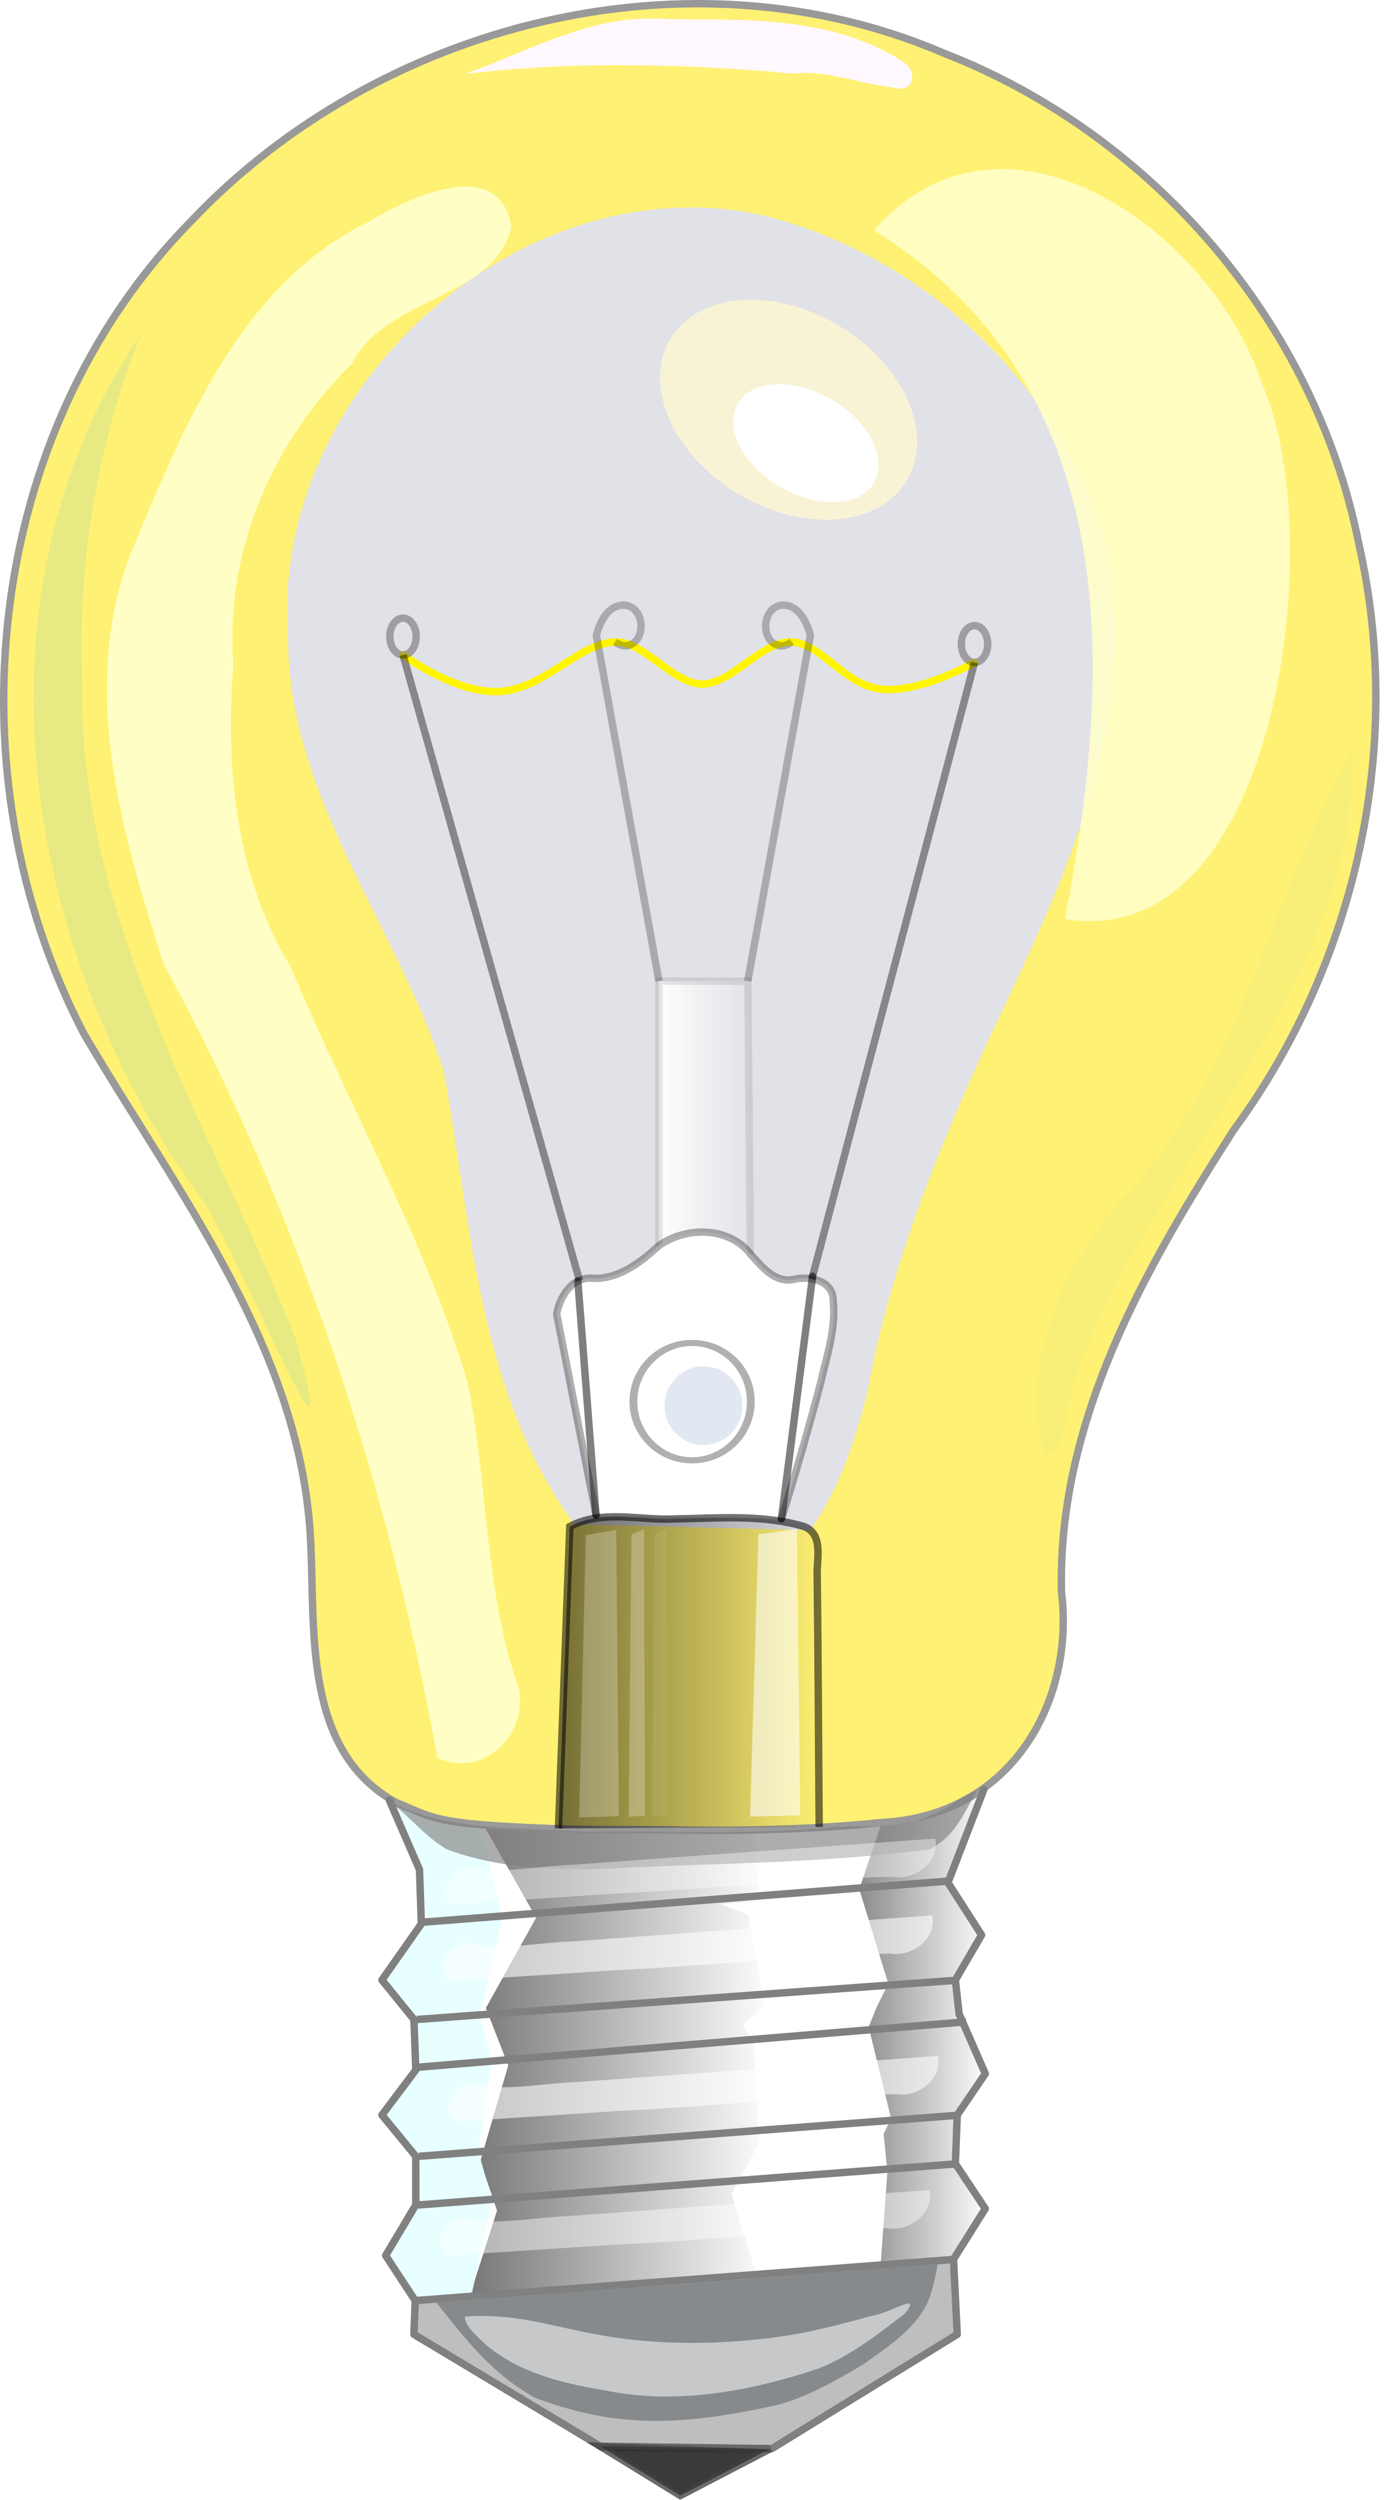<?xml version="1.0" encoding="UTF-8" standalone="no"?>
<!-- Created with Inkscape (http://www.inkscape.org/) -->

<svg
   xmlns:dc="http://purl.org/dc/elements/1.1/"
   xmlns:cc="http://creativecommons.org/ns#"
   xmlns:rdf="http://www.w3.org/1999/02/22-rdf-syntax-ns#"
   xmlns:svg="http://www.w3.org/2000/svg"
   xmlns="http://www.w3.org/2000/svg"
   xmlns:xlink="http://www.w3.org/1999/xlink"
   xmlns:sodipodi="http://sodipodi.sourceforge.net/DTD/sodipodi-0.dtd"
   xmlns:inkscape="http://www.inkscape.org/namespaces/inkscape"
   id="svg2"
   sodipodi:docname="lightbulb_01_on.svg"
   viewBox="0 0 141.754 256"
   version="1.1"
   inkscape:version="0.92.4 (5da689c313, 2019-01-14)"
   width="141.754"
   height="256">
  <title
     id="title887">Light Bulb</title>
  <defs
     id="defs4">
    <linearGradient
       id="linearGradient3885"
       inkscape:collect="always">
      <stop
         id="stop3887"
         style="stop-color:#000000"
         offset="0" />
      <stop
         id="stop3889"
         style="stop-color:#000000;stop-opacity:0"
         offset="1" />
    </linearGradient>
    <filter
       id="filter3976"
       height="1.171"
       width="1.274"
       y="-0.086"
       x="-0.137"
       inkscape:collect="always"
       style="color-interpolation-filters:sRGB">
      <feGaussianBlur
         id="feGaussianBlur3978"
         stdDeviation="6.362"
         inkscape:collect="always" />
    </filter>
    <filter
       id="filter4058"
       height="1.073"
       width="1.528"
       y="-0.036"
       x="-0.264"
       inkscape:collect="always"
       style="color-interpolation-filters:sRGB">
      <feGaussianBlur
         id="feGaussianBlur4060"
         stdDeviation="0.589"
         inkscape:collect="always" />
    </filter>
    <filter
       id="filter4127"
       height="1.182"
       width="2.316"
       y="-0.091"
       x="-0.658"
       inkscape:collect="always"
       style="color-interpolation-filters:sRGB">
      <feGaussianBlur
         id="feGaussianBlur4129"
         stdDeviation="1.469"
         inkscape:collect="always" />
    </filter>
    <filter
       id="filter4058-5"
       width="1.528"
       y="-0.036"
       x="-0.264"
       height="1.073"
       inkscape:collect="always"
       style="color-interpolation-filters:sRGB">
      <feGaussianBlur
         id="feGaussianBlur4060-9"
         stdDeviation="0.589"
         inkscape:collect="always" />
    </filter>
    <filter
       id="filter4468"
       height="1.153"
       width="1.65"
       y="-0.076"
       x="-0.325"
       inkscape:collect="always"
       style="color-interpolation-filters:sRGB">
      <feGaussianBlur
         id="feGaussianBlur4470"
         stdDeviation="2.199"
         inkscape:collect="always" />
    </filter>
    <filter
       id="filter5061"
       inkscape:collect="always"
       style="color-interpolation-filters:sRGB">
      <feGaussianBlur
         id="feGaussianBlur5063"
         stdDeviation="0.785"
         inkscape:collect="always" />
    </filter>
    <filter
       id="filter4058-5-2"
       width="1.528"
       y="-0.036"
       x="-0.264"
       height="1.073"
       inkscape:collect="always"
       style="color-interpolation-filters:sRGB">
      <feGaussianBlur
         id="feGaussianBlur4060-9-4"
         stdDeviation="0.589"
         inkscape:collect="always" />
    </filter>
    <filter
       id="filter3845"
       height="1.548"
       width="1.469"
       y="-0.274"
       x="-0.235"
       inkscape:collect="always"
       style="color-interpolation-filters:sRGB">
      <feGaussianBlur
         id="feGaussianBlur3847"
         stdDeviation="3.386"
         inkscape:collect="always" />
    </filter>
    <linearGradient
       id="linearGradient3874"
       y2="468.73"
       xlink:href="#linearGradient3885"
       gradientUnits="userSpaceOnUse"
       x2="416.96"
       gradientTransform="translate(-30.305,-2.525)"
       y1="468.73"
       x1="380.83"
       inkscape:collect="always" />
    <linearGradient
       id="linearGradient3878"
       y2="393.94"
       gradientUnits="userSpaceOnUse"
       x2="407.69"
       gradientTransform="translate(-30.305,-2.525)"
       y1="393.94"
       x1="394.36"
       inkscape:collect="always">
      <stop
         id="stop4334"
         style="stop-color:#ffffff"
         offset="0" />
      <stop
         id="stop4336"
         style="stop-color:#ffffff;stop-opacity:0"
         offset="1" />
    </linearGradient>
    <linearGradient
       id="linearGradient3886"
       y2="516.22"
       xlink:href="#linearGradient3885"
       gradientUnits="userSpaceOnUse"
       x2="439.34"
       gradientTransform="translate(-30.305,-2.525)"
       y1="516.22"
       x1="421.36"
       inkscape:collect="always" />
    <linearGradient
       id="linearGradient3890"
       y2="520.51"
       xlink:href="#linearGradient3885"
       gradientUnits="userSpaceOnUse"
       x2="399.79"
       gradientTransform="matrix(2.107,0,0,1.033,-462.42,-18.807)"
       y1="520.51"
       x1="379.86"
       inkscape:collect="always" />
  </defs>
  <sodipodi:namedview
     id="base"
     fit-margin-left="0"
     inkscape:zoom="0.9899495"
     borderopacity="1.0"
     inkscape:snap-intersection-paths="true"
     inkscape:cx="-111.49418"
     inkscape:cy="252.39182"
     inkscape:object-paths="false"
     inkscape:window-maximized="1"
     showgrid="false"
     fit-margin-right="0"
     inkscape:snap-global="false"
     inkscape:document-units="px"
     bordercolor="#666666"
     inkscape:window-x="-8"
     inkscape:window-y="-8"
     inkscape:snap-smooth-nodes="false"
     inkscape:object-nodes="true"
     fit-margin-bottom="0"
     inkscape:window-width="1920"
     inkscape:pageopacity="0.0"
     inkscape:pageshadow="2"
     pagecolor="#ffffff"
     inkscape:current-layer="svg2"
     inkscape:window-height="1025"
     fit-margin-top="0"
     inkscape:pagecheckerboard="true" />
  <g
     id="g3949"
     transform="matrix(0.76,0,0,0.76,-209.574,-183.037)">
    <g
       id="g3900">
      <path
         id="path4340"
         style="opacity:0.547;fill:url(#linearGradient3890)"
         inkscape:connector-curvature="0"
         d="m 341.02,486.91 36.335,0.882 0.752,9.22 -5.267,0.369 3.763,1.475 2.257,12.171 -3.01,2.582 1.505,2.582 0.752,13.277 -3.762,7.007 3.762,12.171 -39.13,1.844 3.763,-11.802 -2.257,-6.638 3.762,-12.908 -3.01,-7.745 6.772,-12.171 z" />
      <path
         id="path4422"
         style="opacity:0.876;fill:#e2ffff;filter:url(#filter4468)"
         inkscape:connector-curvature="0"
         d="m 327.2,482.52 8.929,3.929 4.464,0.536 2.857,12.321 -3.036,13.036 1.607,6.071 -1.786,12.143 1.786,6.786 -2.679,12.679 -7.5,1.607 -4.107,-7.143 4.464,-6.429 0.179,-6.786 -5,-5.179 5.179,-6.429 -1.429,-6.607 -3.929,-5.357 6.25,-7.857 -1.429,-8.214 z" />
      <path
         id="path4472"
         style="opacity:0.465;fill:url(#linearGradient3886)"
         inkscape:connector-curvature="0"
         d="m 394.46,486.8 5.556,-1.01 8.334,-4.041 -5.051,12.879 4.736,6.937 -3.531,6.062 0.5,4.562 3.531,8.062 -3.781,5.562 0.061,6.568 3.72,6.057 -4.281,6.812 -9.793,0.389 0.884,-12.122 -0.505,-5.177 1.01,-2.02 -3.03,-12.374 1.136,-2.778 1.515,-3.03 -3.914,-12.753 z" />
      <path
         id="path3019-5"
         sodipodi:nodetypes="cccccccccsccc"
         style="fill:#ffe600;fill-opacity:0.548;stroke:#999999;stroke-width:1px"
         inkscape:connector-curvature="0"
         d="m 329.05,483.66 c -12.32,-6.86 -10.85,-22.67 -11.41,-34.7 -1.051,-26.131 -17.957,-47.275 -30.605,-68.876 -18.111,-34.785 -13.467,-80.979 14.398,-109.37 25.307,-26.803 67.211,-37.465 101.54,-22.703 28.144,10.944 50.001,36.364 55.899,66.068 6.197,27.162 -0.346,56.548 -16.798,78.94 -12.042,18.732 -23.809,39.312 -23.267,62.324 1.783,14.083 -6.181,30.171 -24.323,31.067 -8.072,0.86 -18.392,1.161 -26.576,1.015 -7.88,-0.141 -11.281,0.08 -19.769,-0.284 -14.026,-0.577 -14.101,-1.431 -19.089,-3.483 z" />
      <path
         id="path3922"
         style="fill:#dedff2;fill-opacity:0.914;filter:url(#filter3976)"
         inkscape:connector-curvature="0"
         d="m 353.17,446.22 c -12.957,-17.649 -13.847,-40.278 -17.596,-61.047 -6.385,-19.77 -21.14,-37.131 -20.999,-58.735 -2.442,-32.987 31.219,-63.721 63.915,-56.611 22.056,5.403 40.952,23.425 46.536,45.531 4.356,21.583 -5.194,42.591 -14.189,61.662 -7.818,16.513 -14.968,33.536 -18.238,51.603 -1.652,6.442 -3.77,12.909 -7.638,18.395" />
      <path
         id="path4907"
         sodipodi:nodetypes="csssssc"
         style="fill:none;stroke:#fff500;stroke-width:1px;stroke-linecap:round;stroke-linejoin:round"
         inkscape:connector-curvature="0"
         d="m 330.07,329.09 c 0,0 7.155,5.316 13.103,4.914 5.948,-0.402 10.688,-6.524 15.454,-6.67 3.972,-0.122 7.823,5.702 11.8,5.676 3.976,-0.025 8.078,-5.899 12.046,-5.676 4.123,0.231 6.869,5.721 11.994,6.355 5.125,0.634 12.628,-3.588 12.628,-3.588" />
      <path
         id="path3019"
         sodipodi:nodetypes="cccccccccsccc"
         style="fill:none;stroke-opacity:0"
         inkscape:connector-curvature="0"
         d="M 329.06,483.65 C 316.747,476.793 318.216,460.978 317.647,448.949 316.596,422.818 299.69,401.674 287.042,380.073 268.931,345.288 273.575,299.094 301.44,270.703 326.747,243.9 368.651,233.238 402.98,248 c 28.144,10.944 50.001,36.364 55.899,66.068 6.197,27.162 -0.346,56.548 -16.798,78.94 -12.042,18.732 -23.809,39.312 -23.267,62.324 1.783,14.083 -6.181,30.171 -24.323,31.067 -8.072,0.86 -18.392,1.161 -26.576,1.015 -7.88,-0.141 -11.281,0.08 -19.769,-0.284 -14.026,-0.577 -14.101,-1.431 -19.089,-3.483 z" />
      <path
         id="path4320"
         style="fill:url(#linearGradient3878);stroke:#000000;stroke-width:1px;stroke-opacity:0.095"
         d="m 364.56,408.67 v -35.632 h 11.976 l 0.347,36.759"
         inkscape:connector-curvature="0"
         inkscape:original-d="M 364.5588,408.66655 V 373.0346 h 11.97556 l 0.34675,36.75922" />
      <path
         id="path3859"
         style="fill:#ffffff;stroke:#000000;stroke-width:0.996px;stroke-linecap:round;stroke-linejoin:round;stroke-opacity:0.317"
         inkscape:connector-curvature="0"
         d="m 356.1,445.04 c -1.774,-9.051 -3.549,-18.102 -5.323,-27.153 0.404,-2.24 1.95,-4.854 4.535,-4.828 3.64,0.319 6.731,-2.083 9.25,-4.389 3.637,-2.592 9.429,-2.576 12.322,1.127 1.477,1.638 3.213,3.874 5.709,3.459 2.253,-0.598 5.551,0.113 5.458,2.975 0.378,3.674 -0.87,7.255 -1.665,10.797 -1.629,6.187 -3.388,12.34 -5.311,18.444" />
      <path
         id="path3829"
         style="opacity:0.55;fill:url(#linearGradient3874);stroke:#000000;stroke-width:1px"
         inkscape:connector-curvature="0"
         d="m 351.02,487.2 c 0.507,-13.558 1.014,-27.116 1.522,-40.674 4.431,-2.352 9.5,-0.768 14.235,-1.033 5.773,-0.084 11.69,-0.63 17.313,1.02 2.621,1.005 1.767,4.2 1.793,6.362 0.149,11.378 0.175,22.757 0.273,34.135" />
      <path
         id="path4744"
         sodipodi:nodetypes="ccssscscccccc"
         style="opacity:0.647;fill:#808080"
         inkscape:connector-curvature="0"
         d="m 328.42,483.66 c 7.784,3.995 17.433,3.377 26.315,3.962 3.609,-0.043 7.233,-0.003 10.859,0.031 3.626,0.034 7.254,0.063 10.871,-0.003 3.617,-0.066 7.223,-0.228 10.804,-0.573 3.581,-0.345 7.264,0.135 10.783,-0.668 1.034,0.167 2.817,-0.954 3.84,-1.323 2.152,-0.778 3.41,-2.345 5.598,-3.022 -1.81,2.822 -2.74,5.99 -6.401,7.943 -15.795,2.03 -28.785,1.807 -43.414,2.616 -7.398,0.218 -14.628,-0.002 -21.71,-2.599 -2.858,-1.689 -4.944,-4.347 -7.545,-6.364 z" />
      <path
         id="path3881"
         style="opacity:0.4;fill:none;stroke:#000000;stroke-width:1px"
         inkscape:connector-curvature="0"
         d="M 353.86,413.4 330.07,329.09" />
      <path
         id="path3883"
         style="opacity:0.4;fill:none;stroke:#000000;stroke-width:1px"
         inkscape:connector-curvature="0"
         d="m 385.16,413.2 21.929,-83.102" />
      <path
         id="path3980"
         style="fill:#ffffc5"
         inkscape:connector-curvature="0"
         d="m 334.7,477.69 c -6.727,-37.279 -18.733,-73.754 -36.929,-107.04 -5.634,-17.688 -11.453,-37.355 -4.285,-55.495 7.077,-16.98 14.742,-36.25 32.427,-44.693 5.314,-3.177 17.193,-8.706 18.764,0.945 -2.145,9.718 -16.977,9.392 -21.461,18.41 -10.693,10.435 -17.217,25.37 -16,40.414 -1.13,14.004 0.304,28.716 7.738,40.94 7.78,18.677 17.975,36.439 23.805,55.869 2.8,13.747 2.234,28.134 6.967,41.473 0.994,6.248 -4.829,11.956 -11.027,9.179 z" />
      <path
         id="path4019"
         style="opacity:0.5;fill:#ffffff;filter:url(#filter4058)"
         inkscape:connector-curvature="0"
         d="m 354.7,447.69 c 1.369,-0.238 2.738,-0.476 4.107,-0.714 l 0.357,38.571 c -1.786,0.059 -3.571,0.119 -5.357,0.179 l 0.893,-38.036 z" />
      <ellipse
         id="path4062"
         style="opacity:0.31;fill:#ffffff;stroke:#000000"
         transform="matrix(1.055,0,0,0.82,-50.333,76.622)"
         cx="397.5"
         cy="430.576"
         rx="7.5"
         ry="9.643" />
      <path
         id="path4064"
         sodipodi:nodetypes="cc"
         style="opacity:0.5;fill:none;stroke:#000000;stroke-width:1px;stroke-linecap:round;stroke-linejoin:round"
         inkscape:connector-curvature="0"
         d="m 353.63,413.45 2.444,31.497" />
      <path
         id="path4066"
         sodipodi:nodetypes="cc"
         style="opacity:0.5;fill:none;stroke:#000000;stroke-width:1px;stroke-linecap:round;stroke-linejoin:round"
         inkscape:connector-curvature="0"
         d="m 385.27,412.79 -4.201,32.682" />
      <path
         id="path4068"
         sodipodi:nodetypes="cccc"
         style="opacity:0.884;fill:#ffffc9"
         inkscape:connector-curvature="0"
         d="m 393.53,271.87 c 35.639,22.145 31.314,63.176 25.756,92.799 28.986,4.778 35.533,-52.003 26.607,-71.961 -6.638,-20.616 -34.743,-40.901 -52.363,-20.838 z" />
      <path
         id="path4019-2"
         style="opacity:0.76;fill:#ffffff;filter:url(#filter4127)"
         inkscape:connector-curvature="0"
         d="m 405.76,448.85 c 1.369,-0.238 2.738,-0.476 4.107,-0.714 l 0.357,38.571 c -1.786,0.059 -3.571,0.119 -5.357,0.179 l 0.893,-38.036 z"
         transform="matrix(1.262,0,0,1,-134.1,-1.275)" />
      <path
         id="path4019-6"
         style="opacity:0.5;fill:#ffffff;filter:url(#filter4058-5)"
         inkscape:connector-curvature="0"
         d="m 396.96,450.84 c 1.369,-0.238 2.738,-0.476 4.107,-0.714 l 0.357,38.571 c -1.786,0.059 -3.571,0.119 -5.357,0.179 l 0.893,-38.036 z"
         transform="matrix(0.411,0,0,1,197.7,-3.24)" />
      <path
         id="path3039"
         style="fill:none;stroke:#808080;stroke-width:1px"
         inkscape:connector-curvature="0"
         d="m 331.96,512.94 72.984,-5.303" />
      <path
         id="path3041"
         style="fill:none;stroke:#808080;stroke-width:1px"
         inkscape:connector-curvature="0"
         d="m 332.85,499.83 70.963,-5.556" />
      <path
         id="path3045"
         style="fill:none;stroke:#808080;stroke-width:1px"
         inkscape:connector-curvature="0"
         d="m 332.21,531.38 72.984,-5.556" />
      <path
         id="path3047"
         style="fill:none;stroke:#808080;stroke-width:1px"
         inkscape:connector-curvature="0"
         d="m 332.09,537.94 72.731,-5.556" />
      <path
         id="path3049"
         style="fill:none;stroke:#808080;stroke-width:1px"
         inkscape:connector-curvature="0"
         d="m 331.71,550.82 72.731,-5.556" />
      <path
         id="path3051"
         style="fill:none;stroke:#808080;stroke-width:1px"
         inkscape:connector-curvature="0"
         d="m 332.09,519.38 73.871,-6.125" />
      <path
         id="path4290"
         sodipodi:nodetypes="ccccccccccccccccccccccccc"
         inkscape:connector-curvature="0"
         style="fill:none;stroke:#808080;stroke-width:1px;stroke-linecap:round;stroke-linejoin:round"
         d="m 328.21,483.36 4.08,9.393 0.25,7.312 -5.312,7.562 4.312,5.312 0.25,6.812 -4.562,6.062 4.562,5.562 v 6.562 l -4.062,6.812 3.982,6.066 -0.17,4.559 25.25,15.156 22.969,0.25 25,-15.406 -0.5,-10.125 4.281,-6.812 -4.031,-6.062 0.25,-6.562 3.781,-5.562 -3.531,-8.062 -0.5,-4.562 3.531,-6.062 -4.531,-7.062 4.837,-12.542" />
      <path
         id="path3055"
         style="opacity:0.771;fill:#000000;stroke:#404040;stroke-width:1px"
         inkscape:connector-curvature="0"
         d="m 356.63,570.44 22.936,0.339 -12.127,6.31 z" />
      <ellipse
         id="path4917"
         style="fill:#e1e8f1"
         transform="translate(-29.779,-2.652)"
         cx="400.336"
         cy="432.886"
         rx="5.24"
         ry="5.303" />
      <path
         id="path4516"
         style="opacity:0.399;fill:#ffffff"
         inkscape:connector-curvature="0"
         d="m 337.01,497.41 c -3.135,-1.927 0.695,-6.399 3.549,-4.74 4.209,0.45 8.404,-0.442 12.61,-0.585 16.204,-1.198 32.412,-2.34 48.617,-3.514 0.713,3.099 -2.765,5.673 -5.635,5.144 -12.451,0.224 -24.835,1.698 -37.27,2.257 -7.29,0.479 -14.581,0.958 -21.871,1.437 z" />
      <path
         id="path4516-0"
         style="opacity:0.589;fill:#ffffff"
         inkscape:connector-curvature="0"
         d="m 336.6,507.76 c -3.135,-1.927 0.695,-6.399 3.549,-4.74 4.209,0.45 8.404,-0.442 12.61,-0.585 16.204,-1.198 32.412,-2.34 48.617,-3.514 0.713,3.099 -2.765,5.673 -5.635,5.144 -12.451,0.224 -24.835,1.698 -37.27,2.257 -7.29,0.479 -14.581,0.958 -21.871,1.437 z" />
      <path
         id="path4516-7"
         style="opacity:0.585;fill:#ffffff"
         inkscape:connector-curvature="0"
         d="m 337.36,526.7 c -3.135,-1.927 0.695,-6.399 3.549,-4.74 4.209,0.45 8.404,-0.442 12.61,-0.585 16.204,-1.198 32.412,-2.34 48.617,-3.514 0.713,3.099 -2.765,5.673 -5.635,5.144 -12.451,0.224 -24.835,1.698 -37.27,2.257 -7.29,0.479 -14.581,0.958 -21.871,1.437 z" />
      <path
         id="path4516-8"
         style="opacity:0.45;fill:#ffffff"
         inkscape:connector-curvature="0"
         d="m 336.23,544.76 c -3.135,-1.927 0.695,-6.399 3.549,-4.74 4.209,0.45 8.404,-0.442 12.61,-0.585 16.204,-1.198 32.412,-2.34 48.617,-3.514 0.713,3.099 -2.765,5.673 -5.635,5.144 -12.451,0.224 -24.835,1.698 -37.27,2.257 -7.29,0.479 -14.581,0.958 -21.871,1.437 z" />
      <path
         id="path4924"
         sodipodi:nodetypes="ccssscccc"
         style="fill:#8e9499"
         inkscape:connector-curvature="0"
         d="m 334.49,551.01 c 22.702,-1.542 45.287,-3.332 67.614,-5.151 -0.151,1.446 -0.82,4.088 -1.346,5.211 -0.526,1.122 -1.224,2.114 -2.063,3.038 -0.84,0.924 -1.821,1.78 -2.913,2.631 -1.092,0.851 -2.296,1.697 -3.58,2.601 -2.864,1.748 -7.628,4.498 -11.497,5.496 -13.739,3.099 -22.252,3.022 -32.77,-0.89 -5.843,-3.193 -9.467,-7.962 -13.445,-12.937 z" />
      <path
         id="path4593"
         sodipodi:nodetypes="ccccccc"
         style="opacity:0.508;fill:#808080"
         inkscape:connector-curvature="0"
         d="m 331.58,550.57 72.226,-5.303 1.263,10.102 -24.875,15.531 -23.865,-0.884 -24.749,-14.016 z" />
      <path
         id="path4611"
         sodipodi:nodetypes="cccccccc"
         style="opacity:0.531;fill:#ffffff"
         inkscape:connector-curvature="0"
         d="m 338.4,552.97 c 11.19,-0.709 15.493,4.027 33.346,3.51 10.284,-0.43 14.731,-1.788 22.942,-3.978 2.204,-0.785 5.077,-2.465 3.012,0.072 -3.623,2.759 -6.912,5.437 -11.505,7.363 -9.269,3.089 -19.26,5.003 -28.973,2.97 -6.186,-1.017 -12.702,-2.637 -17.213,-7.3 -0.705,-0.762 -1.558,-1.514 -1.609,-2.637 z" />
      <path
         id="path4681"
         style="opacity:0.248;fill:none;stroke:#000000;stroke-width:1px"
         inkscape:connector-curvature="0"
         d="m 364.56,373.03 c -2.812,-15.53 -5.623,-31.06 -8.435,-46.591 0.47,-1.813 1.609,-4.151 3.798,-4.063 2.711,0.221 3.057,4.825 0.424,5.463 -0.611,0.149 -1.228,-0.182 -1.722,-0.507" />
      <path
         id="path4681-5"
         style="opacity:0.248;fill:none;stroke:#000000;stroke-width:1px"
         inkscape:connector-curvature="0"
         d="m 376.53,373.03 c 2.812,-15.53 5.623,-31.06 8.435,-46.591 -0.47,-1.813 -1.609,-4.151 -3.798,-4.063 -2.711,0.221 -3.057,4.825 -0.424,5.463 0.611,0.149 1.228,-0.182 1.722,-0.507" />
      <ellipse
         id="path4885"
         style="opacity:0.3;fill:#e1e1e1;stroke:#000000"
         transform="translate(-32.083,-2.525)"
         cx="362.15"
         cy="329.133"
         rx="1.778"
         ry="2.485" />
      <ellipse
         id="path4885-8"
         style="opacity:0.3;fill:#e1e1e1;stroke:#000000"
         transform="translate(44.941,-1.515)"
         cx="362.15"
         cy="329.133"
         rx="1.778"
         ry="2.485" />
      <ellipse
         id="path5005"
         style="opacity:0.888;fill:#fff7d1;filter:url(#filter3845)"
         transform="matrix(0.858,0.514,-0.514,0.858,173.47,-176.01)"
         cx="421.429"
         cy="297.719"
         rx="18.571"
         ry="13.214" />
      <path
         id="path5027"
         style="opacity:0.178;fill:#78c9cf"
         inkscape:connector-curvature="0"
         d="m 294.7,285.91 c -23.944,35.274 -15.873,83.507 8.243,116.49 4.882,6.796 20.151,45.456 12.57,18.639 -11.409,-28.855 -29.264,-56.043 -28.693,-88.334 -0.641,-15.918 2.022,-31.975 7.88,-46.796 z" />
      <path
         id="path5037"
         style="opacity:0.233;fill:#78c9cf;filter:url(#filter5061)"
         inkscape:connector-curvature="0"
         d="m 417.2,419.48 c -3.976,9.794 -0.073,28.517 2.994,8.494 9.635,-29.885 38.387,-52.542 37.809,-85.773 -11.444,19.83 -14.974,43.909 -31.565,60.8 -3.898,4.955 -7.698,10.258 -9.238,16.48 z" />
      <path
         id="path5065"
         style="fill:#fff8ff"
         inkscape:connector-curvature="0"
         d="m 338.4,250.81 c 8.391,-2.973 16.55,-7.741 25.72,-7.482 5.552,0.274 11.138,-0.077 16.678,0.553 5.886,0.586 11.835,2.06 16.815,5.366 1.991,1.564 1.085,4.282 -1.577,3.366 -4.025,-0.42 -7.896,-1.974 -11.967,-1.97 -2.25,0.291 -4.544,-0.286 -6.816,-0.33 -12.93,-0.94 -25.963,-1.063 -38.851,0.497 z" />
      <path
         id="path4019-6-2"
         style="opacity:0.26;fill:#ffffff;filter:url(#filter4058-5-2)"
         inkscape:connector-curvature="0"
         d="m 396.96,450.84 c 1.369,-0.238 2.738,-0.476 4.107,-0.714 l 0.357,38.571 c -1.786,0.059 -3.571,0.119 -5.357,0.179 l 0.893,-38.036 z"
         transform="matrix(0.411,0,0,1,200.82,-3.24)" />
      <ellipse
         id="path3831"
         style="fill:#ffffff"
         transform="rotate(30.101,404.21,245.465)"
         cx="414.668"
         cy="303.082"
         rx="10.607"
         ry="6.819" />
    </g>
  </g>
</svg>
